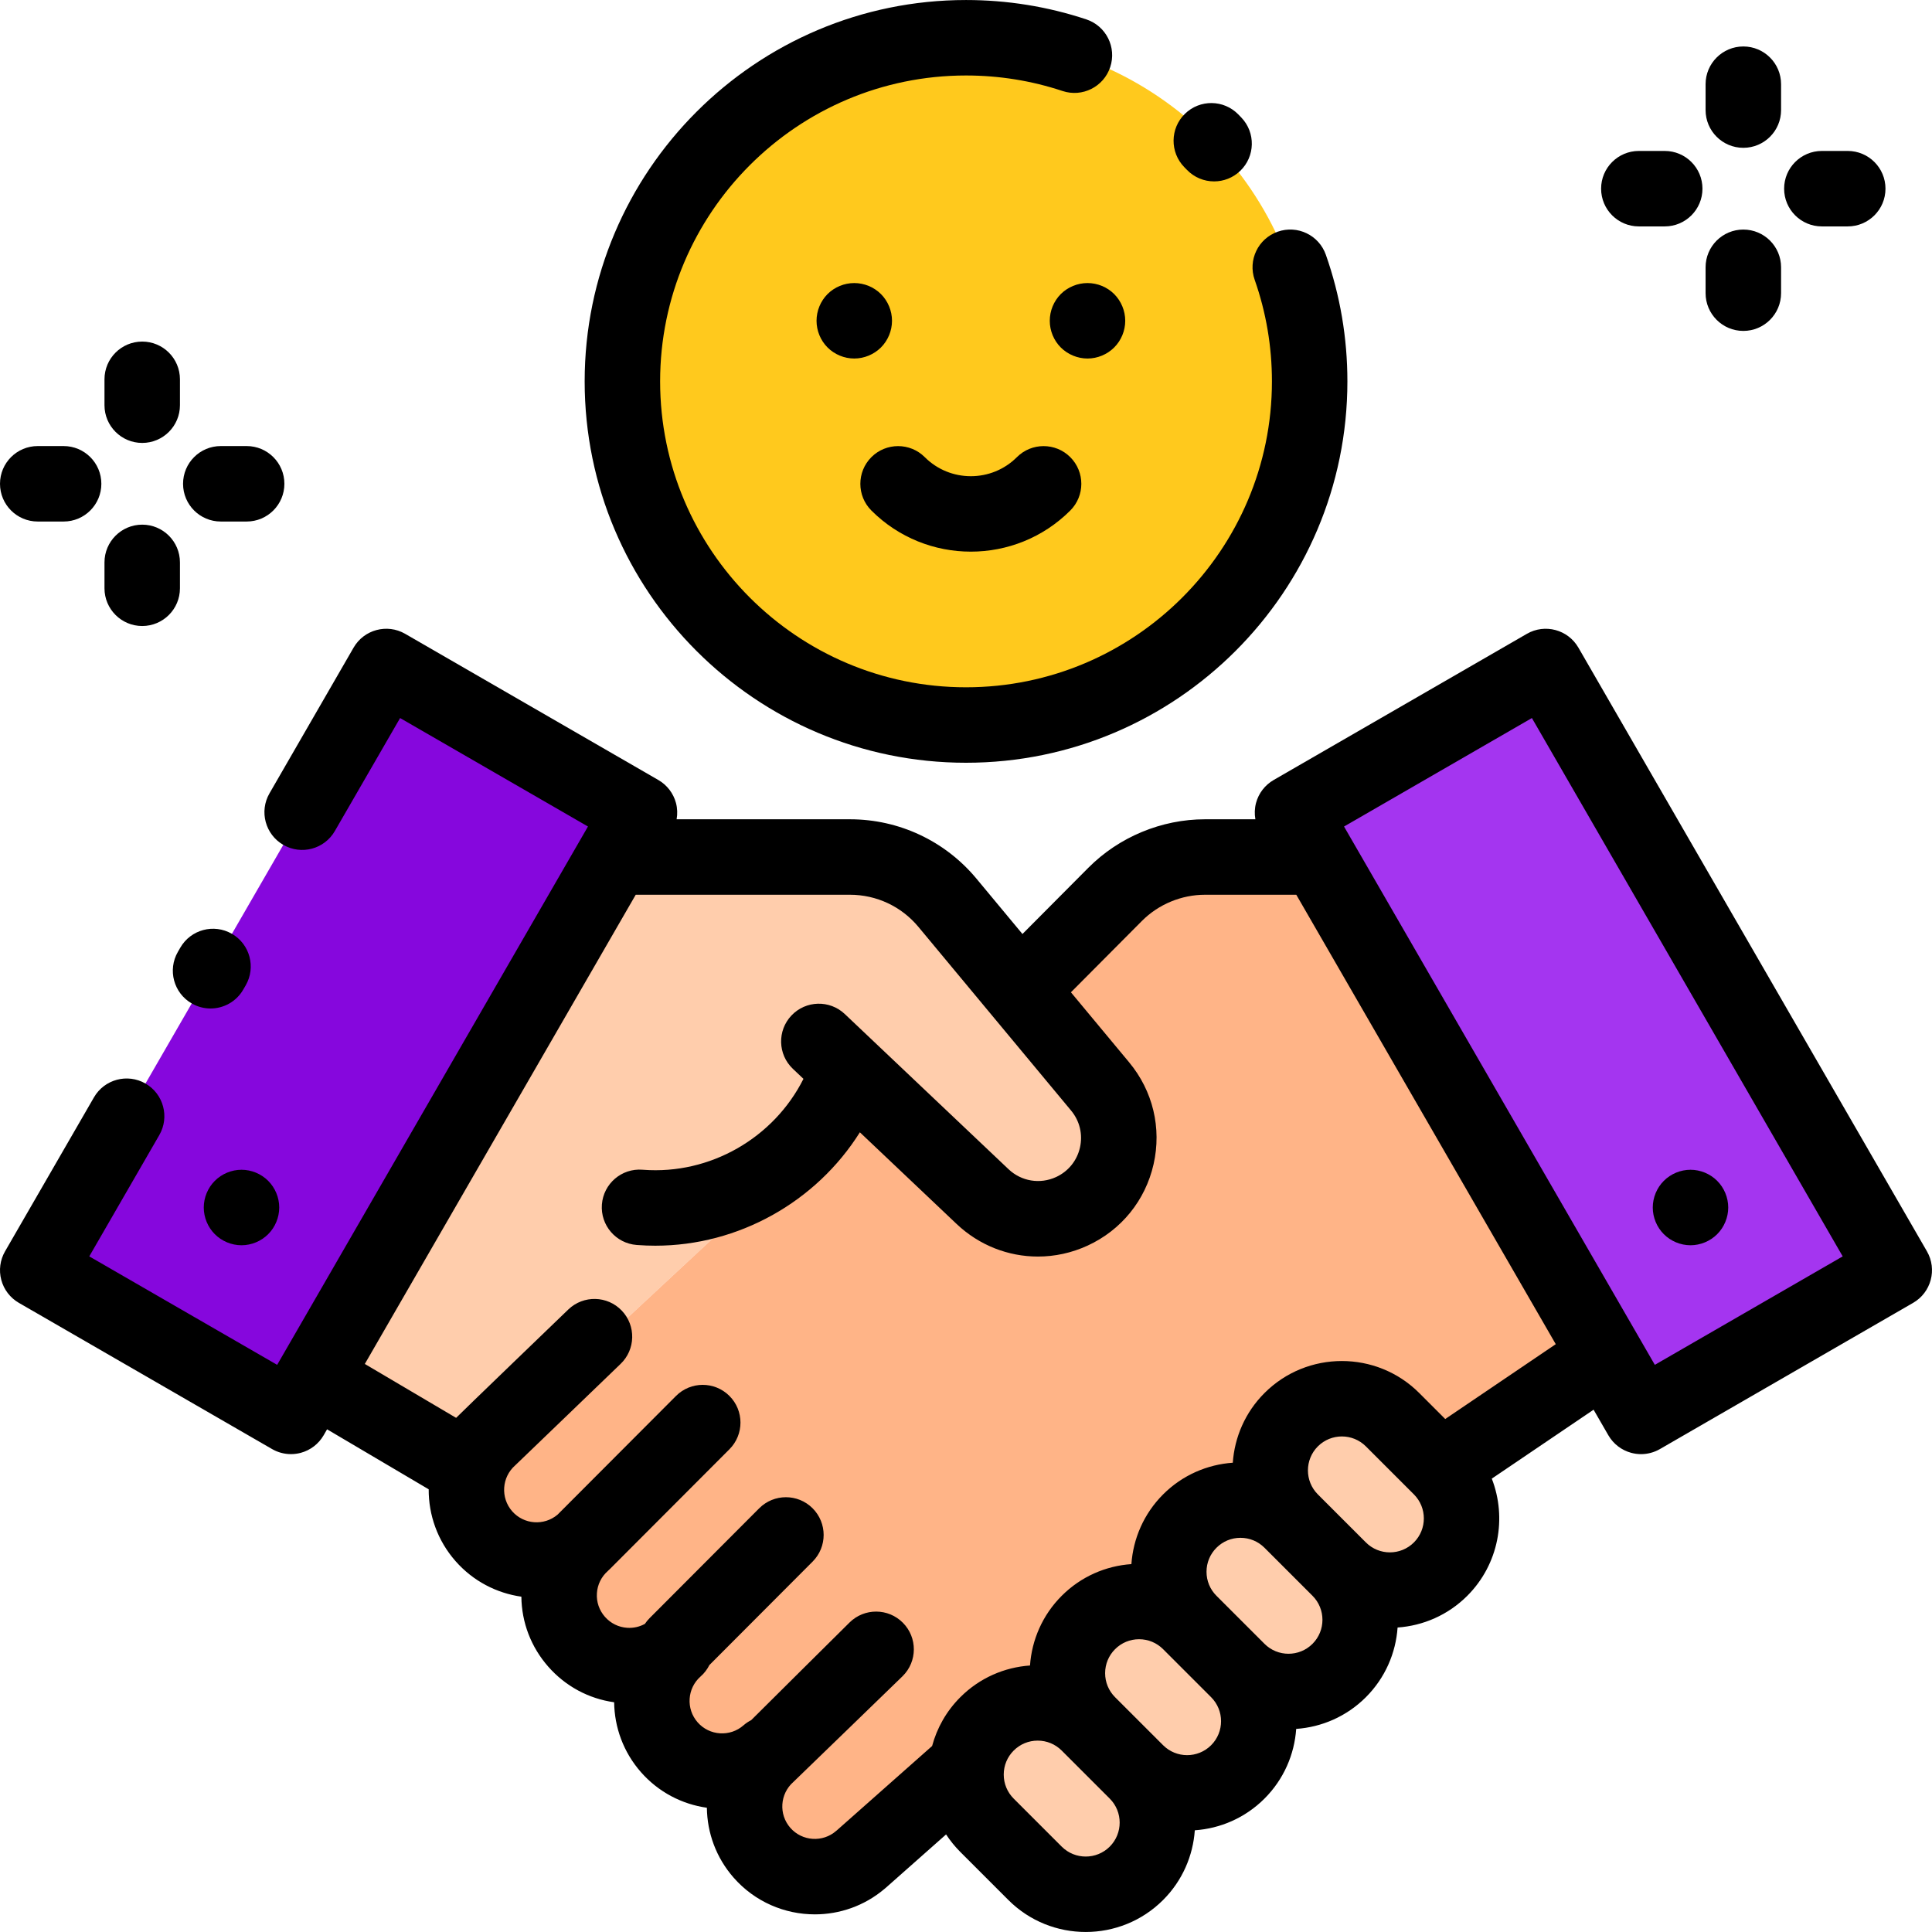 <svg width="100" height="100" viewBox="0 0 100 100" fill="none" xmlns="http://www.w3.org/2000/svg">
<g clip-path="url(#clip0_4658_36026)">
<path d="M31.776 44.359H43.991C45.941 44.359 47.79 45.226 49.036 46.726L56.941 56.236C58.696 58.348 57.971 61.55 55.476 62.698C53.926 63.412 52.097 63.111 50.858 61.937L45.346 56.236L24.138 75.969L16.223 71.297L31.776 44.359Z" fill="#FFCDAC"/>
<path d="M68.041 44.359H62.368C60.622 44.359 58.949 45.055 57.717 46.292L52.418 50.794L56.941 56.236C58.696 58.348 57.97 61.55 55.476 62.699C53.925 63.413 52.096 63.111 50.857 61.937L45.646 56.547L38.353 62.743L24.428 75.7C23.903 76.944 24.091 78.431 25.042 79.513C26.368 81.021 28.665 81.17 30.173 79.845C28.665 81.17 28.517 83.467 29.842 84.975C31.167 86.484 33.464 86.632 34.973 85.307C33.464 86.632 33.316 88.929 34.641 90.437C35.967 91.946 38.264 92.094 39.772 90.769C38.264 92.094 38.115 94.391 39.441 95.9C40.766 97.408 43.063 97.556 44.572 96.231L44.563 96.24L49.998 91.428L82.471 70.614L68.041 44.359Z" fill="#FFB487"/>
<path d="M66.9 42.065L84.939 73.31L98.046 65.743L80.006 34.498L66.9 42.065Z" fill="#A435F0"/>
<path d="M19.993 34.499L1.953 65.743L15.059 73.311L33.099 42.066L19.993 34.499Z" fill="#8607DD"/>
<path d="M58.821 96.962C57.372 98.411 55.022 98.411 53.573 96.962L51.087 94.476C49.638 93.026 49.638 90.677 51.087 89.228C52.536 87.778 54.886 87.778 56.335 89.228L58.821 91.713C60.27 93.163 60.27 95.512 58.821 96.962Z" fill="#FFCDAC"/>
<path d="M64.073 91.713C62.624 93.162 60.274 93.162 58.825 91.713L56.339 89.227C54.89 87.778 54.89 85.428 56.339 83.979C57.788 82.53 60.138 82.53 61.587 83.979L64.073 86.465C65.522 87.914 65.522 90.264 64.073 91.713Z" fill="#FFCDAC"/>
<path d="M69.317 86.466C67.868 87.915 65.518 87.915 64.069 86.466L61.583 83.98C60.134 82.53 60.134 80.181 61.583 78.731C63.032 77.282 65.382 77.282 66.831 78.731L69.317 81.217C70.766 82.667 70.766 85.016 69.317 86.466Z" fill="#FFCDAC"/>
<path d="M74.563 81.218C73.114 82.667 70.764 82.667 69.315 81.218L66.829 78.731C65.38 77.282 65.38 74.933 66.829 73.484C68.278 72.034 70.628 72.034 72.077 73.484L74.563 75.969C76.012 77.419 76.012 79.768 74.563 81.218Z" fill="#FFCDAC"/>
<path d="M49.996 37.527C59.819 37.527 67.783 29.564 67.783 19.74C67.783 9.916 59.819 1.953 49.996 1.953C40.172 1.953 32.209 9.916 32.209 19.74C32.209 29.564 40.172 37.527 49.996 37.527Z" fill="#FFC91D"/>
<path d="M99.738 64.768L81.698 33.522C81.158 32.587 79.964 32.267 79.03 32.807L65.922 40.374C65.474 40.633 65.146 41.06 65.012 41.56C64.938 41.839 64.929 42.127 64.978 42.406H62.37C60.12 42.406 57.921 43.32 56.334 44.914L52.922 48.344L50.54 45.477C48.917 43.525 46.531 42.406 43.993 42.406H35.022C35.071 42.127 35.062 41.839 34.988 41.56C34.853 41.06 34.526 40.633 34.078 40.374L20.97 32.806C20.036 32.267 18.841 32.587 18.302 33.521L13.949 41.062C13.409 41.996 13.729 43.191 14.663 43.73C15.598 44.27 16.792 43.95 17.331 43.015L20.709 37.166L30.433 42.78L14.346 70.644L4.621 65.03L8.245 58.752C8.785 57.818 8.465 56.623 7.531 56.084C6.597 55.545 5.402 55.865 4.863 56.799L0.262 64.768C0.003 65.217 -0.068 65.75 0.067 66.25C0.201 66.751 0.528 67.177 0.977 67.436L14.084 75.004C14.383 75.177 14.721 75.265 15.06 75.265C15.23 75.265 15.4 75.243 15.566 75.199C16.066 75.065 16.493 74.737 16.752 74.289L16.929 73.981L22.189 77.086C22.182 78.406 22.639 79.734 23.577 80.802C24.491 81.843 25.71 82.462 26.986 82.644C27 83.979 27.486 85.251 28.376 86.264C29.267 87.278 30.466 87.924 31.788 88.109C31.804 89.397 32.261 90.686 33.176 91.727C34.091 92.769 35.311 93.388 36.588 93.569C36.603 94.858 37.06 96.147 37.975 97.189C39.078 98.445 40.624 99.087 42.177 99.087C43.452 99.087 44.733 98.654 45.777 97.772C45.805 97.75 45.832 97.727 45.859 97.703L48.969 94.95C49.179 95.271 49.424 95.575 49.706 95.857L52.192 98.343C53.296 99.447 54.746 99.999 56.197 99.999C57.647 99.999 59.098 99.447 60.202 98.343C61.205 97.34 61.751 96.051 61.843 94.736C63.158 94.644 64.447 94.098 65.45 93.095C66.453 92.092 66.999 90.803 67.091 89.488C68.406 89.396 69.695 88.85 70.698 87.847C71.701 86.844 72.247 85.555 72.339 84.24C73.654 84.148 74.943 83.602 75.946 82.599C77.583 80.962 78.005 78.564 77.215 76.534L82.484 72.966L83.248 74.289C83.507 74.738 83.933 75.065 84.434 75.199C84.6 75.243 84.77 75.266 84.939 75.266C85.279 75.266 85.616 75.177 85.916 75.004L99.023 67.436C99.957 66.897 100.277 65.702 99.738 64.768ZM57.44 95.581C56.754 96.266 55.639 96.266 54.954 95.581L52.468 93.095C52.136 92.763 51.953 92.321 51.953 91.852C51.953 91.382 52.136 90.941 52.468 90.609C52.8 90.277 53.241 90.094 53.711 90.094C54.18 90.094 54.622 90.277 54.954 90.609L57.44 93.095C58.125 93.78 58.125 94.895 57.44 95.581ZM62.688 90.332C62.002 91.018 60.887 91.018 60.202 90.332L57.716 87.847C57.384 87.514 57.201 87.073 57.201 86.604C57.201 86.134 57.384 85.693 57.716 85.361C58.048 85.029 58.489 84.846 58.959 84.846C59.428 84.846 59.87 85.029 60.202 85.361L62.688 87.847C63.373 88.532 63.373 89.647 62.688 90.332ZM67.936 85.084C67.25 85.77 66.135 85.77 65.45 85.084L62.964 82.598C62.632 82.266 62.449 81.825 62.449 81.355C62.449 80.886 62.632 80.444 62.964 80.112C63.296 79.78 63.737 79.597 64.207 79.597C64.676 79.597 65.118 79.78 65.45 80.112L67.936 82.598C68.621 83.284 68.621 84.399 67.936 85.084ZM73.184 79.836C72.498 80.522 71.383 80.522 70.698 79.836L68.212 77.35C67.527 76.665 67.527 75.55 68.212 74.864C68.555 74.522 69.005 74.35 69.455 74.35C69.905 74.35 70.355 74.522 70.698 74.864L73.184 77.35C73.869 78.036 73.869 79.151 73.184 79.836ZM74.805 73.448L73.46 72.103C71.251 69.894 67.658 69.894 65.45 72.103C64.447 73.106 63.901 74.395 63.809 75.71C62.494 75.802 61.205 76.347 60.202 77.35C59.199 78.354 58.653 79.643 58.561 80.958C57.246 81.049 55.957 81.595 54.954 82.599C53.951 83.602 53.405 84.891 53.313 86.206C51.998 86.297 50.709 86.843 49.706 87.847C48.98 88.572 48.495 89.447 48.246 90.373L43.334 94.722C43.317 94.736 43.301 94.75 43.284 94.764C42.587 95.376 41.522 95.308 40.91 94.611C40.297 93.914 40.366 92.849 41.063 92.236C41.129 92.178 46.721 86.756 46.721 86.756C47.488 85.997 47.494 84.76 46.734 83.994C45.975 83.228 44.739 83.222 43.972 83.981C43.972 83.981 38.914 88.996 38.882 89.034C38.742 89.106 38.608 89.193 38.484 89.302C37.788 89.914 36.722 89.846 36.11 89.148C35.498 88.451 35.566 87.386 36.263 86.774C36.458 86.603 36.607 86.402 36.717 86.184L42.061 80.828C42.823 80.065 42.822 78.828 42.058 78.066C41.295 77.304 40.058 77.306 39.296 78.069L33.622 83.756C33.529 83.848 33.449 83.948 33.379 84.052C33.102 84.204 32.789 84.275 32.466 84.255C32.018 84.226 31.608 84.024 31.311 83.686C31.014 83.348 30.866 82.915 30.896 82.467C30.924 82.019 31.126 81.609 31.464 81.312C31.479 81.299 31.491 81.285 31.505 81.271C31.522 81.255 31.541 81.241 31.557 81.224L37.756 75.013C38.518 74.249 38.517 73.012 37.753 72.251C36.989 71.489 35.753 71.49 34.991 72.253L28.857 78.4C28.16 78.986 27.116 78.912 26.511 78.224C25.899 77.527 25.968 76.462 26.664 75.849C26.721 75.8 32.117 70.6 32.117 70.6C32.898 69.856 32.928 68.62 32.184 67.839C31.44 67.058 30.204 67.028 29.423 67.772C29.423 67.772 23.729 73.253 23.609 73.388L18.883 70.598L32.905 46.312H43.993C45.366 46.312 46.658 46.917 47.536 47.974L55.441 57.484C55.886 58.02 56.053 58.717 55.899 59.396C55.745 60.076 55.294 60.633 54.661 60.924C53.831 61.306 52.866 61.147 52.203 60.519L43.727 52.487C42.944 51.745 41.708 51.778 40.965 52.562C40.224 53.344 40.257 54.581 41.04 55.323L41.587 55.841C40.05 58.903 36.754 60.81 33.291 60.547L33.249 60.544C32.174 60.462 31.236 61.268 31.154 62.343C31.072 63.419 31.878 64.357 32.953 64.439L32.995 64.442C33.305 64.466 33.613 64.477 33.921 64.477C38.225 64.477 42.247 62.208 44.507 58.608L49.516 63.354C50.684 64.46 52.19 65.039 53.722 65.039C54.591 65.039 55.468 64.853 56.295 64.472C58.04 63.669 59.284 62.133 59.709 60.26C60.134 58.386 59.673 56.465 58.445 54.987L55.431 51.361L59.104 47.669C59.963 46.806 61.153 46.312 62.37 46.312H67.096L80.526 69.574L74.805 73.448ZM85.654 70.644L69.567 42.781L79.291 37.166L95.378 65.03L85.654 70.644Z" fill="black"/>
<path d="M9.922 51.937C10.229 52.114 10.565 52.199 10.897 52.199C11.572 52.199 12.228 51.849 12.59 51.222L12.717 51.002C13.256 50.068 12.937 48.873 12.003 48.334C11.068 47.794 9.874 48.114 9.334 49.048L9.207 49.268C8.668 50.203 8.988 51.397 9.922 51.937Z" fill="black"/>
<path d="M87.5 64.454C88.014 64.454 88.518 64.245 88.881 63.881C89.244 63.518 89.453 63.014 89.453 62.501C89.453 61.987 89.244 61.483 88.881 61.12C88.518 60.756 88.014 60.547 87.5 60.547C86.986 60.547 86.482 60.756 86.119 61.12C85.756 61.483 85.547 61.987 85.547 62.501C85.547 63.014 85.756 63.518 86.119 63.881C86.482 64.245 86.986 64.454 87.5 64.454Z" fill="black"/>
<path d="M11.119 61.12C10.756 61.483 10.547 61.987 10.547 62.5C10.547 63.014 10.756 63.518 11.119 63.881C11.482 64.245 11.986 64.454 12.5 64.454C13.014 64.454 13.518 64.245 13.881 63.881C14.244 63.518 14.453 63.014 14.453 62.5C14.453 61.987 14.244 61.483 13.881 61.12C13.518 60.756 13.014 60.547 12.5 60.547C11.986 60.547 11.482 60.756 11.119 61.12Z" fill="black"/>
<path d="M46.17 16.604C46.17 16.088 45.961 15.586 45.598 15.221C45.234 14.858 44.73 14.651 44.215 14.651C43.701 14.651 43.197 14.858 42.834 15.221C42.471 15.585 42.264 16.088 42.264 16.604C42.264 17.118 42.471 17.622 42.834 17.985C43.197 18.348 43.701 18.557 44.215 18.557C44.73 18.557 45.232 18.348 45.598 17.985C45.961 17.622 46.17 17.118 46.17 16.604Z" fill="black"/>
<path d="M54.906 15.221C54.543 15.586 54.336 16.088 54.336 16.604C54.336 17.118 54.543 17.622 54.906 17.985C55.272 18.348 55.773 18.557 56.289 18.557C56.803 18.557 57.307 18.348 57.67 17.985C58.033 17.622 58.242 17.118 58.242 16.604C58.242 16.088 58.033 15.586 57.67 15.221C57.307 14.858 56.803 14.651 56.289 14.651C55.773 14.651 55.272 14.858 54.906 15.221Z" fill="black"/>
<path d="M50.001 39.48C60.886 39.48 69.741 30.625 69.741 19.74C69.741 17.493 69.366 15.288 68.626 13.187C68.268 12.169 67.153 11.634 66.136 11.992C65.118 12.35 64.584 13.466 64.942 14.483C65.534 16.167 65.835 17.936 65.835 19.74C65.835 28.471 58.732 35.574 50.001 35.574C41.271 35.574 34.168 28.471 34.168 19.74C34.168 11.01 41.271 3.907 50.001 3.907C51.71 3.907 53.391 4.177 54.996 4.71C56.02 5.05 57.125 4.496 57.465 3.472C57.805 2.448 57.251 1.343 56.227 1.003C54.224 0.338 52.129 0.001 50.001 0.001C39.117 0.001 30.262 8.856 30.262 19.74C30.262 30.625 39.117 39.48 50.001 39.48Z" fill="black"/>
<path d="M61.431 8.787C61.814 9.187 62.327 9.389 62.841 9.389C63.327 9.389 63.813 9.209 64.192 8.846C64.971 8.1 64.998 6.864 64.252 6.085C64.199 6.03 64.146 5.976 64.093 5.921C63.339 5.15 62.102 5.137 61.331 5.892C60.56 6.646 60.547 7.883 61.301 8.654C61.345 8.698 61.388 8.742 61.431 8.787Z" fill="black"/>
<path d="M50.25 28.553C52.114 28.553 53.978 27.843 55.397 26.425C56.16 25.662 56.16 24.425 55.397 23.662C54.634 22.9 53.397 22.9 52.635 23.662C51.32 24.977 49.18 24.977 47.866 23.662C47.103 22.9 45.866 22.9 45.103 23.662C44.341 24.425 44.341 25.662 45.103 26.425C46.522 27.843 48.386 28.553 50.25 28.553Z" fill="black"/>
<path d="M84.826 11.719H86.166C87.245 11.719 88.119 10.845 88.119 9.766C88.119 8.688 87.245 7.813 86.166 7.813H84.826C83.748 7.813 82.873 8.688 82.873 9.766C82.873 10.845 83.748 11.719 84.826 11.719Z" fill="black"/>
<path d="M94.299 11.719H95.638C96.717 11.719 97.592 10.845 97.592 9.766C97.592 8.688 96.717 7.813 95.638 7.813H94.299C93.22 7.813 92.346 8.688 92.346 9.766C92.346 10.845 93.22 11.719 94.299 11.719Z" fill="black"/>
<path d="M90.234 17.128C91.313 17.128 92.188 16.253 92.188 15.174V13.835C92.188 12.756 91.313 11.882 90.234 11.882C89.156 11.882 88.281 12.756 88.281 13.835V15.174C88.281 16.253 89.156 17.128 90.234 17.128Z" fill="black"/>
<path d="M90.234 7.651C91.313 7.651 92.188 6.777 92.188 5.698V4.358C92.188 3.28 91.313 2.405 90.234 2.405C89.156 2.405 88.281 3.28 88.281 4.358V5.698C88.281 6.777 89.156 7.651 90.234 7.651Z" fill="black"/>
<path d="M1.953 26.994H3.293C4.371 26.994 5.246 26.12 5.246 25.041C5.246 23.962 4.371 23.088 3.293 23.088H1.953C0.874 23.088 0 23.962 0 25.041C0 26.12 0.874 26.994 1.953 26.994Z" fill="black"/>
<path d="M11.428 26.994H12.767C13.846 26.994 14.72 26.12 14.72 25.041C14.72 23.962 13.846 23.088 12.767 23.088H11.428C10.349 23.088 9.475 23.962 9.475 25.041C9.475 26.12 10.349 26.994 11.428 26.994Z" fill="black"/>
<path d="M7.361 32.402C8.44 32.402 9.314 31.528 9.314 30.449V29.11C9.314 28.031 8.44 27.156 7.361 27.156C6.283 27.156 5.408 28.031 5.408 29.11V30.449C5.408 31.528 6.283 32.402 7.361 32.402Z" fill="black"/>
<path d="M7.361 22.926C8.44 22.926 9.314 22.052 9.314 20.973V19.633C9.314 18.554 8.44 17.68 7.361 17.68C6.283 17.68 5.408 18.554 5.408 19.633V20.973C5.408 22.052 6.283 22.926 7.361 22.926Z" fill="black"/>
</g>
<defs>
<clipPath id="clip0_4658_36026">
<rect width="100" height="100" fill="white"/>
</clipPath>
</defs>
</svg>
